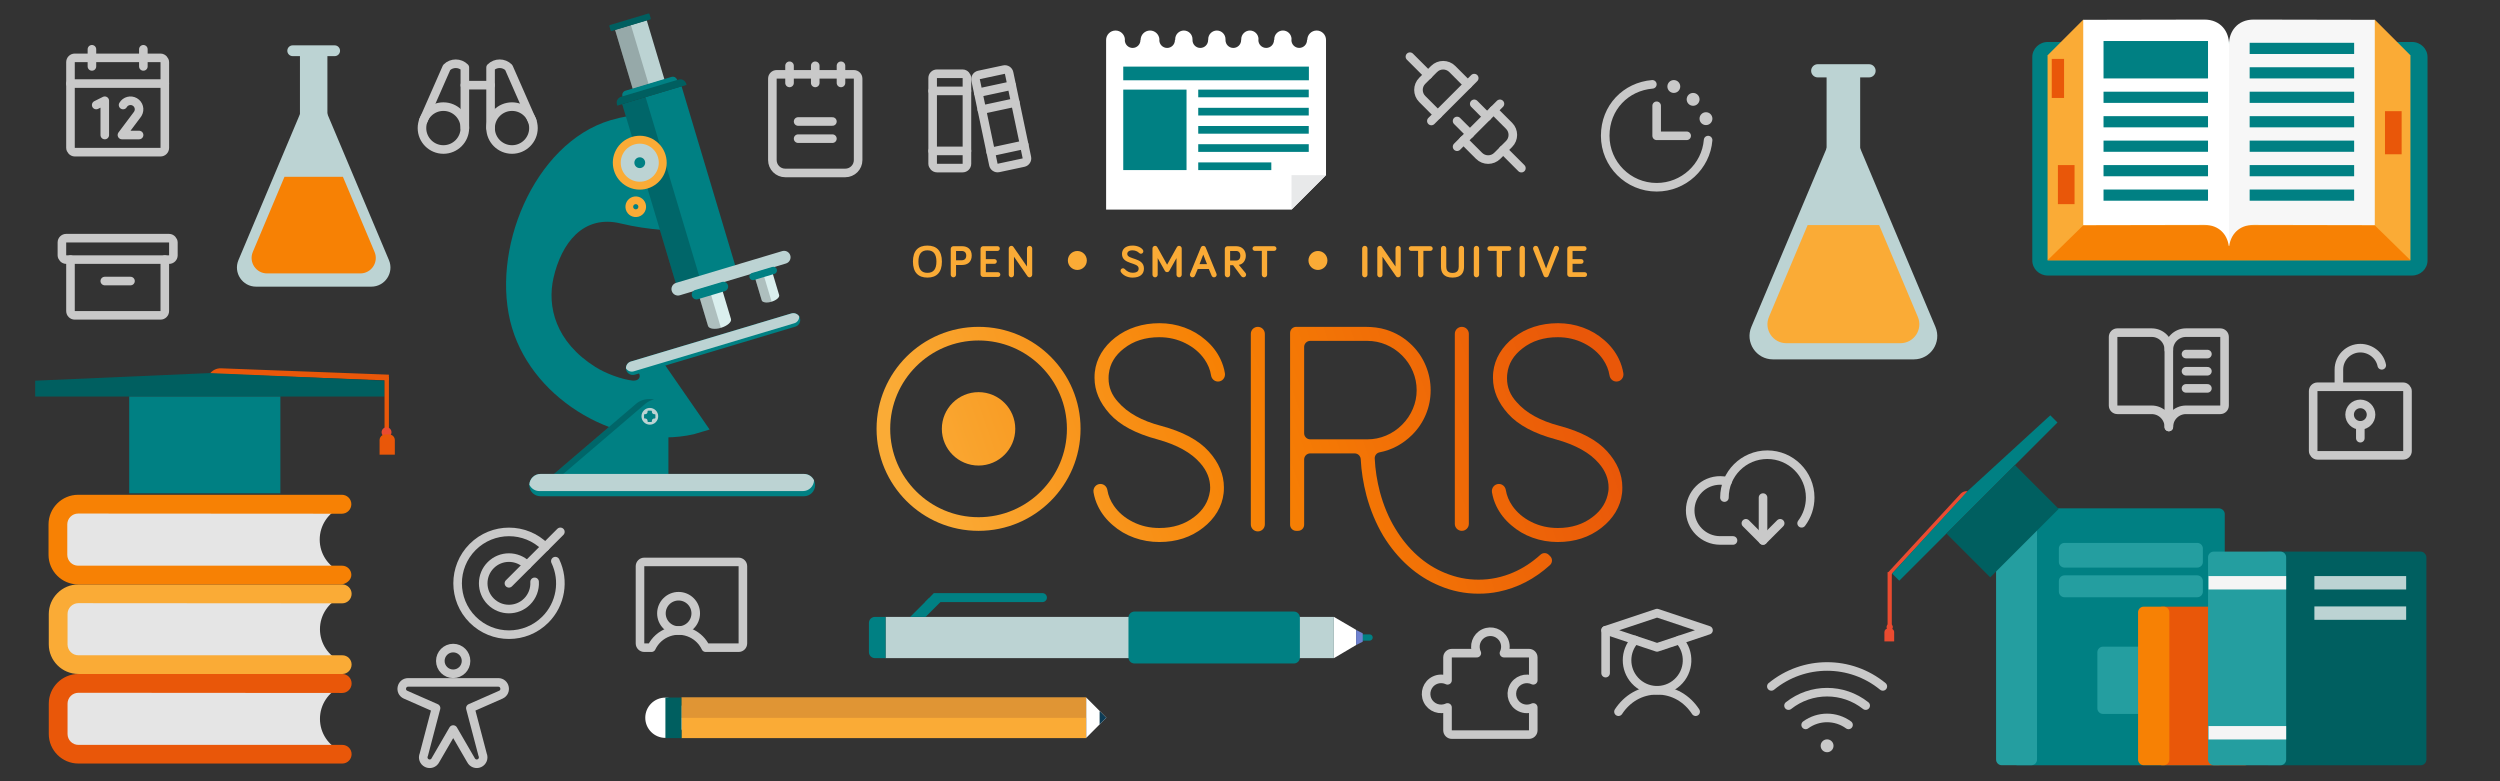 <?xml version="1.0" encoding="UTF-8"?>
<svg xmlns="http://www.w3.org/2000/svg" xmlns:xlink="http://www.w3.org/1999/xlink" viewBox="0 0 1600 500">
  <rect x="0" y="0" width="1600" height="500" fill="#333333" stroke="none"/>
  <defs>
    <style>
      .cls-1 {
        stroke: #c9c9c9;
        stroke-linecap: round;
        stroke-linejoin: round;
        stroke-width: 5.49px;
      }

      .cls-1, .cls-2, .cls-3 {
        fill: none;
      }

      .cls-4 {
        opacity: .31;
      }

      .cls-5 {
        fill: url(#Unbenannter_Verlauf_7-3);
      }

      .cls-5, .cls-6, .cls-7, .cls-8, .cls-9, .cls-10, .cls-11, .cls-12, .cls-2, .cls-13, .cls-14, .cls-15, .cls-16, .cls-17, .cls-18, .cls-19, .cls-20, .cls-21, .cls-22, .cls-23, .cls-24, .cls-25, .cls-26, .cls-27, .cls-28, .cls-29, .cls-30, .cls-31 {
        stroke-width: 0px;
      }

      .cls-32 {
        clip-path: url(#clippath-2);
      }

      .cls-33 {
        isolation: isolate;
      }

      .cls-6 {
        fill: #e5e5e5;
      }

      .cls-7 {
        fill: #f7f7f7;
      }

      .cls-8 {
        fill: #0e3c55;
      }

      .cls-9 {
        fill: #daefee;
      }

      .cls-34 {
        clip-path: url(#clippath-6);
      }

      .cls-10 {
        fill: #e8e9ea;
      }

      .cls-11 {
        fill: #f5f5f5;
      }

      .cls-12 {
        mix-blend-mode: multiply;
        opacity: .2;
      }

      .cls-13 {
        fill: url(#Unbenannter_Verlauf_7-4);
      }

      .cls-35 {
        clip-path: url(#clippath-7);
      }

      .cls-36 {
        clip-path: url(#clippath-1);
      }

      .cls-37 {
        clip-path: url(#clippath-4);
      }

      .cls-14 {
        fill: #ea4b30;
      }

      .cls-15 {
        fill: #f78104;
      }

      .cls-16 {
        fill: #bcd3d3;
      }

      .cls-17 {
        fill: #fff;
      }

      .cls-18 {
        fill: #e95709;
      }

      .cls-19 {
        fill: #005f60;
      }

      .cls-20 {
        fill: url(#Unbenannter_Verlauf_7-5);
      }

      .cls-38 {
        clip-path: url(#clippath);
      }

      .cls-21 {
        fill: #008083;
      }

      .cls-22 {
        fill: url(#radial-gradient);
      }

      .cls-23 {
        fill: #249ea0;
      }

      .cls-39 {
        clip-path: url(#clippath-3);
      }

      .cls-24 {
        fill: url(#Unbenannter_Verlauf_7-7);
      }

      .cls-25 {
        fill: url(#Unbenannter_Verlauf_7-2);
      }

      .cls-26 {
        fill: #faab36;
      }

      .cls-27 {
        fill: #e09534;
      }

      .cls-28 {
        fill: #6f82d1;
      }

      .cls-40 {
        mask: url(#mask);
      }

      .cls-29 {
        fill: #c9c9c9;
      }

      .cls-41 {
        clip-path: url(#clippath-5);
      }

      .cls-30 {
        fill: url(#Unbenannter_Verlauf_7-6);
      }

      .cls-3 {
        stroke: #042323;
        stroke-miterlimit: 10;
        stroke-width: .25px;
      }

      .cls-31 {
        fill: url(#Unbenannter_Verlauf_7);
      }
    </style>
    <clipPath id="clippath">
      <rect class="cls-2" x="-25" y="898.16" width="1650" height="927.67"/>
    </clipPath>
    <radialGradient id="radial-gradient" cx="800" cy="1361.33" fx="800" fy="1361.33" r="896.94" gradientUnits="userSpaceOnUse">
      <stop offset=".02" stop-color="#fff"/>
      <stop offset=".1" stop-color="#f6f6f6"/>
      <stop offset=".23" stop-color="#dedede"/>
      <stop offset=".4" stop-color="#b7b7b7"/>
      <stop offset=".6" stop-color="gray"/>
      <stop offset=".82" stop-color="#3c3c3c"/>
      <stop offset=".99" stop-color="#000"/>
    </radialGradient>
    <mask id="mask" x="-1577.59" y="-23.72" width="4755.19" height="2771.45" maskUnits="userSpaceOnUse">
      <rect class="cls-22" x="-96.94" y="464.39" width="1793.87" height="1793.87"/>
    </mask>
    <clipPath id="clippath-1">
      <path class="cls-2" d="M741.98,206.85c-5.39,0-10.48.78-15.26,2.33-4.79,1.56-9.1,3.83-12.93,6.82-3.71,2.87-6.71,6.2-8.98,9.97-2.28,3.77-3.66,7.81-4.13,12.12-.12.84-.18,2.1-.18,3.77,0,8.14,3.23,15.8,9.7,22.99s16.64,12.63,30.53,16.34c12.57,3.47,21.73,8.56,27.48,15.26,4.19,4.79,6.29,10,6.29,15.62,0,1.08-.06,1.92-.18,2.51-.96,6.46-4.25,11.85-9.88,16.16-6.11,4.79-13.59,7.18-22.45,7.18-6.11,0-11.74-1.29-16.88-3.86-5.15-2.57-9.22-6.02-12.21-10.33-2.2-3.17-3.6-6.54-4.18-10.1-.36-2.22-2.18-3.9-4.44-3.9h0c-2.82,0-4.87,2.55-4.42,5.33.51,3.11,1.47,6.12,2.9,9.03,2.21,4.55,5.36,8.56,9.43,12.03,3.95,3.47,8.5,6.14,13.65,7.99,5.15,1.86,10.53,2.78,16.16,2.78,10.89,0,20.23-3.05,28.01-9.16,3.71-2.87,6.7-6.2,8.98-9.97,2.27-3.77,3.65-7.81,4.13-12.12.12-.84.18-2.09.18-3.77,0-8.14-3.23-15.8-9.7-22.99-6.46-7.18-16.64-12.63-30.53-16.34-12.33-3.23-21.49-8.32-27.48-15.26-4.07-4.43-6.11-9.46-6.11-15.08,0-1.31.06-2.33.18-3.05.72-6.34,3.95-11.73,9.7-16.16,6.11-4.79,13.65-7.18,22.63-7.18,5.98,0,11.55,1.29,16.7,3.86,5.14,2.58,9.22,6.02,12.21,10.33,2.21,3.2,3.61,6.62,4.19,10.27.35,2.23,2.18,3.92,4.43,3.92,2.81,0,4.87-2.55,4.42-5.33-.51-3.13-1.48-6.17-2.9-9.13-2.22-4.61-5.36-8.65-9.43-12.12-3.95-3.47-8.47-6.13-13.56-7.99-5.09-1.85-10.45-2.78-16.07-2.78Z"/>
    </clipPath>
    <linearGradient id="Unbenannter_Verlauf_7" data-name="Unbenannter Verlauf 7" x1="118.29" y1="-137.05" x2="120.78" y2="-137.05" gradientTransform="translate(-23066.43 -27082.11) scale(199.63 -199.63)" gradientUnits="userSpaceOnUse">
      <stop offset="0" stop-color="#faab36"/>
      <stop offset=".08" stop-color="#faab36"/>
      <stop offset=".49" stop-color="#f78104"/>
      <stop offset=".94" stop-color="#e95709"/>
      <stop offset="1" stop-color="#e95709"/>
    </linearGradient>
    <clipPath id="clippath-2">
      <path class="cls-2" d="M800.52,213.67v121.94c0,2.48,2.01,4.49,4.49,4.49s4.49-2.01,4.49-4.49v-121.94c0-2.48-2.01-4.49-4.49-4.49s-4.49,2.01-4.49,4.49"/>
    </clipPath>
    <linearGradient id="Unbenannter_Verlauf_7-2" data-name="Unbenannter Verlauf 7" x1="118.29" y1="-137.1" x2="120.78" y2="-137.1" gradientTransform="translate(-23063.72 -27095.53) scale(199.63 -199.63)" xlink:href="#Unbenannter_Verlauf_7"/>
    <clipPath id="clippath-3">
      <path class="cls-2" d="M834.65,277.29v-55.22c0-2.16,1.75-3.91,3.91-3.91h36.5c4.19,0,8.2.81,12.03,2.42,3.83,1.62,7.24,3.92,10.24,6.91,2.99,3,5.3,6.41,6.91,10.24,1.62,3.83,2.42,7.84,2.42,12.03s-.81,8.02-2.42,11.85c-1.62,3.83-3.93,7.25-6.91,10.24-3,3-6.41,5.3-10.24,6.91-3.83,1.62-7.84,2.42-12.03,2.42h-36.5c-2.16,0-3.91-1.75-3.91-3.91M829.57,209.18c-2.16,0-3.91,1.75-3.91,3.91v122.74c0,2.16,1.75,3.91,3.91,3.91h1.17c2.16,0,3.91-1.75,3.91-3.91v-41.75c0-2.16,1.75-3.91,3.91-3.91h28.42c2.1,0,3.79,1.67,3.89,3.77.38,7.55,1.6,15.27,3.65,23.17,2.51,9.34,6.11,17.96,10.77,25.86,4.55,7.42,9.88,13.86,15.98,19.3,6.11,5.44,12.81,9.66,20.11,12.66,7.9,3.35,16.22,5.03,24.96,5.03,4.42,0,8.68-.42,12.75-1.26,12.12-2.49,23.08-8.17,32.86-17.02,1.69-1.53,1.78-4.16.14-5.74l-.93-.9c-1.46-1.42-3.76-1.4-5.27-.02-5.37,4.87-11.13,8.63-17.28,11.3-7.18,3.11-14.61,4.67-22.27,4.67s-14.49-1.44-21.55-4.31c-6.46-2.64-12.39-6.38-17.78-11.22-5.39-4.85-10.06-10.57-14.01-17.15-4.19-6.82-7.49-14.66-9.88-23.53-1.86-7.11-2.96-14.22-3.3-21.34-.09-1.89,1.24-3.58,3.09-3.94,7.89-1.53,14.84-5.26,20.86-11.18,3.83-3.83,6.76-8.2,8.8-13.11,2.03-4.91,3.05-10.05,3.05-15.44s-1.02-10.56-3.05-15.53c-2.04-4.97-4.97-9.37-8.8-13.2-4.68-4.67-10.19-8.01-16.55-10.01-4.32-1.36-8.88-1.84-13.42-1.84h-44.24Z"/>
    </clipPath>
    <linearGradient id="Unbenannter_Verlauf_7-3" data-name="Unbenannter Verlauf 7" x1="118.29" y1="-137.27" x2="120.78" y2="-137.27" gradientTransform="translate(-23051.33 -27109.58) scale(199.63 -199.63)" xlink:href="#Unbenannter_Verlauf_7"/>
    <clipPath id="clippath-4">
      <path class="cls-2" d="M931.08,213.67v121.58c0,2.48,2.01,4.49,4.49,4.49s4.49-2.01,4.49-4.49v-121.58c0-2.48-2.01-4.49-4.49-4.49s-4.49,2.01-4.49,4.49"/>
    </clipPath>
    <linearGradient id="Unbenannter_Verlauf_7-4" data-name="Unbenannter Verlauf 7" x1="118.29" y1="-137.23" x2="120.78" y2="-137.23" gradientTransform="translate(-23056.54 -27121.27) scale(199.63 -199.63)" xlink:href="#Unbenannter_Verlauf_7"/>
    <clipPath id="clippath-5">
      <path class="cls-2" d="M996.98,206.85c-5.38,0-10.48.78-15.26,2.33-4.79,1.56-9.1,3.83-12.93,6.82-3.71,2.87-6.71,6.2-8.98,9.97-2.28,3.77-3.65,7.81-4.13,12.12-.12.84-.18,2.1-.18,3.77,0,8.14,3.23,15.8,9.7,22.99,6.46,7.18,16.64,12.63,30.53,16.34,12.57,3.47,21.73,8.56,27.48,15.26,4.19,4.79,6.29,10,6.29,15.62,0,1.08-.06,1.92-.18,2.51-.96,6.46-4.25,11.85-9.88,16.16-6.1,4.79-13.59,7.18-22.45,7.18-6.1,0-11.73-1.29-16.88-3.86-5.15-2.57-9.22-6.02-12.21-10.33-2.2-3.17-3.6-6.54-4.18-10.1-.36-2.22-2.18-3.9-4.44-3.9h0c-2.82,0-4.87,2.55-4.42,5.33.51,3.11,1.47,6.12,2.89,9.03,2.21,4.55,5.36,8.56,9.43,12.03,3.95,3.47,8.5,6.14,13.65,7.99,5.15,1.86,10.54,2.78,16.16,2.78,10.89,0,20.23-3.05,28.01-9.16,3.71-2.87,6.7-6.2,8.98-9.97,2.27-3.77,3.65-7.81,4.13-12.12.12-.84.18-2.09.18-3.77,0-8.14-3.23-15.8-9.69-22.99-6.47-7.18-16.64-12.63-30.53-16.34-12.33-3.23-21.49-8.32-27.48-15.26-4.07-4.43-6.1-9.46-6.1-15.08,0-1.31.06-2.33.18-3.05.72-6.34,3.95-11.73,9.7-16.16,6.1-4.79,13.65-7.18,22.62-7.18,5.99,0,11.55,1.29,16.7,3.86,5.15,2.58,9.22,6.02,12.21,10.33,2.21,3.2,3.61,6.62,4.19,10.27.35,2.23,2.18,3.92,4.44,3.92,2.81,0,4.87-2.55,4.42-5.33-.51-3.13-1.47-6.17-2.89-9.13-2.22-4.61-5.36-8.65-9.43-12.12-3.95-3.47-8.47-6.13-13.56-7.99-5.09-1.85-10.45-2.78-16.08-2.78Z"/>
    </clipPath>
    <linearGradient id="Unbenannter_Verlauf_7-5" data-name="Unbenannter Verlauf 7" x1="118.29" y1="-137.3" x2="120.78" y2="-137.3" gradientTransform="translate(-23052.33 -27132.21) scale(199.63 -199.63)" xlink:href="#Unbenannter_Verlauf_7"/>
    <clipPath id="clippath-6">
      <path class="cls-2" d="M602.78,274.46c0,12.97,10.52,23.49,23.5,23.49s23.49-10.52,23.49-23.49-10.52-23.49-23.49-23.49-23.5,10.52-23.5,23.49"/>
    </clipPath>
    <linearGradient id="Unbenannter_Verlauf_7-6" data-name="Unbenannter Verlauf 7" x1="118.29" y1="-136.93" x2="120.78" y2="-136.93" gradientTransform="translate(-23073.61 -27060.45) scale(199.63 -199.63)" xlink:href="#Unbenannter_Verlauf_7"/>
    <clipPath id="clippath-7">
      <path class="cls-2" d="M569.73,274.46c0-31.18,25.37-56.55,56.55-56.55s56.55,25.37,56.55,56.55-25.37,56.55-56.55,56.55-56.55-25.37-56.55-56.55M561,274.46c0,36.05,29.22,65.28,65.28,65.28s65.28-29.23,65.28-65.28-29.22-65.28-65.28-65.28-65.28,29.23-65.28,65.28"/>
    </clipPath>
    <linearGradient id="Unbenannter_Verlauf_7-7" data-name="Unbenannter Verlauf 7" x1="118.29" y1="-136.93" x2="120.78" y2="-136.93" gradientTransform="translate(-23073.61 -27060.45) scale(199.63 -199.63)" xlink:href="#Unbenannter_Verlauf_7"/>
  </defs>
  <g class="cls-33">
    <g id="Ebene_1" data-name="Ebene 1">
      <g class="cls-38">
        <g class="cls-40">
          <g class="cls-4">
            <g>
              <line class="cls-3" x1="-1577.53" y1="1392.03" x2="876.02" y2="-23.62"/>
              <line class="cls-3" x1="-1485.47" y1="1446.25" x2="968.08" y2="30.61"/>
              <line class="cls-3" x1="-1393.41" y1="1500.48" x2="1060.14" y2="84.83"/>
              <line class="cls-3" x1="-1301.35" y1="1554.7" x2="1152.2" y2="139.05"/>
              <line class="cls-3" x1="-1209.29" y1="1608.92" x2="1244.26" y2="193.28"/>
              <line class="cls-3" x1="-1117.23" y1="1663.15" x2="1336.32" y2="247.5"/>
              <line class="cls-3" x1="-1025.17" y1="1717.37" x2="1428.38" y2="301.72"/>
              <line class="cls-3" x1="-933.11" y1="1771.6" x2="1520.44" y2="355.95"/>
              <line class="cls-3" x1="-841.05" y1="1825.82" x2="1612.5" y2="410.17"/>
              <line class="cls-3" x1="-748.99" y1="1880.04" x2="1704.56" y2="464.39"/>
            </g>
            <g>
              <line class="cls-3" x1="3177.53" y1="1392.03" x2="723.98" y2="-23.62"/>
              <line class="cls-3" x1="3085.47" y1="1446.25" x2="631.92" y2="30.61"/>
              <line class="cls-3" x1="2993.41" y1="1500.48" x2="539.86" y2="84.83"/>
              <line class="cls-3" x1="2901.35" y1="1554.7" x2="447.8" y2="139.05"/>
              <line class="cls-3" x1="2809.29" y1="1608.92" x2="355.74" y2="193.28"/>
              <line class="cls-3" x1="2717.23" y1="1663.15" x2="263.68" y2="247.5"/>
              <line class="cls-3" x1="2625.17" y1="1717.37" x2="171.62" y2="301.72"/>
              <line class="cls-3" x1="2533.11" y1="1771.6" x2="79.56" y2="355.95"/>
              <line class="cls-3" x1="2441.05" y1="1825.82" x2="-12.5" y2="410.17"/>
              <line class="cls-3" x1="2348.99" y1="1880.04" x2="-104.56" y2="464.39"/>
            </g>
          </g>
        </g>
      </g>
      <g>
        <g>
          <g>
            <path class="cls-26" d="M584.28,167.43c0-6.93,3.36-10.26,9.27-10.26s9.27,3.33,9.27,10.26-3.36,10.23-9.27,10.23-9.27-3.39-9.27-10.23ZM587.79,167.43c0,4.82,1.9,7.19,5.76,7.19s5.76-2.37,5.76-7.19-1.9-7.22-5.76-7.22-5.76,2.37-5.76,7.22Z"/>
            <path class="cls-26" d="M611.87,169.59v6.2c0,.94-.76,1.7-1.7,1.7s-1.7-.76-1.7-1.7v-16.52c0-.94.76-1.7,1.7-1.7h5.59c3.42,0,6.14,1.9,6.14,5.99s-2.66,6.02-6.14,6.02h-3.89ZM611.87,160.62v5.94h3.63c1.81,0,2.89-1.08,2.89-2.98s-1.11-2.95-2.89-2.95h-3.63Z"/>
            <path class="cls-26" d="M630.94,165.85h5.53c.82,0,1.49.67,1.49,1.49s-.67,1.49-1.49,1.49h-5.53v5.38h7.75c.85,0,1.52.67,1.52,1.52s-.67,1.52-1.52,1.52h-9.45c-.94,0-1.7-.76-1.7-1.7v-16.29c0-.94.76-1.7,1.7-1.7h9.12c.85,0,1.52.67,1.52,1.52s-.67,1.52-1.52,1.52h-7.43v5.23Z"/>
            <path class="cls-26" d="M660.61,159.01v16.81c0,.91-.76,1.67-1.67,1.67-.56,0-1.08-.29-1.37-.73l-8.63-12.46v11.52c0,.91-.76,1.67-1.67,1.67s-1.67-.76-1.67-1.67v-16.81c0-.91.76-1.67,1.67-1.67.58,0,1.05.26,1.34.7l8.66,12.55v-11.58c0-.91.76-1.67,1.67-1.67s1.67.76,1.67,1.67Z"/>
          </g>
          <g>
            <path class="cls-26" d="M724.78,160.21c-2.43,0-3.33,1.14-3.33,2.31,0,3.83,10.67,2.05,10.67,9.36,0,3.57-2.51,5.79-7.34,5.79-3.48,0-6.26-1.72-7.4-3.57-.15-.23-.23-.53-.23-.82,0-.88.7-1.58,1.55-1.58.64,0,.99.35,1.29.64,1.23,1.23,2.78,2.22,4.8,2.22,2.66,0,3.95-.88,3.95-2.69,0-4.27-10.67-2.31-10.67-9.36,0-2.9,2.08-5.35,6.73-5.35,2.92,0,5.47,1.08,6.64,2.75.18.26.29.58.29.94,0,.85-.7,1.55-1.58,1.55-.41,0-.82-.23-1.26-.64-.91-.88-2.43-1.55-4.09-1.55Z"/>
            <path class="cls-26" d="M745.51,173.34l-4.59-8.16v10.64c0,.91-.76,1.67-1.67,1.67s-1.67-.76-1.67-1.67v-16.81c0-.91.76-1.67,1.67-1.67.73,0,1.2.41,1.49.94l6.2,11.11,6.2-11.11c.29-.53.76-.94,1.49-.94.91,0,1.67.76,1.67,1.67v16.81c0,.91-.76,1.67-1.67,1.67s-1.67-.76-1.67-1.67v-10.64l-4.59,8.16c-.29.53-.85.82-1.43.82s-1.14-.29-1.43-.82Z"/>
            <path class="cls-26" d="M766.56,172.14l-1.78,4.24c-.26.61-.82,1.11-1.58,1.11-.91,0-1.67-.76-1.67-1.67,0-.18.03-.41.12-.61l6.9-16.81c.18-.41.64-1.05,1.55-1.05s1.37.64,1.55,1.05l6.9,16.81c.09.2.12.44.12.61,0,.91-.76,1.67-1.67,1.67-.76,0-1.32-.5-1.58-1.11l-1.78-4.24h-7.08ZM770.1,162.9l-2.4,6.14h4.79l-2.4-6.14Z"/>
            <path class="cls-26" d="M787.28,169.71v6.08c0,.94-.76,1.7-1.7,1.7s-1.7-.76-1.7-1.7v-16.52c0-.94.76-1.7,1.7-1.7h5.58c3.95,0,6.17,2.81,6.17,6.11,0,2.78-1.7,5.47-4.5,5.82l4.33,5.26c.26.35.35.7.35,1.02,0,.94-.76,1.7-1.7,1.7-.5,0-1.02-.23-1.32-.61l-5.32-7.16h-1.9ZM787.28,160.62v6.11h3.95c1.81,0,2.6-1.49,2.6-3.04s-.79-3.07-2.69-3.07h-3.86Z"/>
            <path class="cls-26" d="M810.97,160.56v15.24c0,.94-.76,1.7-1.7,1.7s-1.7-.76-1.7-1.7v-15.24h-4.47c-.82,0-1.49-.67-1.49-1.49s.67-1.49,1.49-1.49h12.34c.82,0,1.49.67,1.49,1.49s-.67,1.49-1.49,1.49h-4.47Z"/>
          </g>
          <g>
            <path class="cls-26" d="M875.18,175.79c0,.94-.76,1.7-1.7,1.7s-1.7-.76-1.7-1.7v-16.76c0-.94.76-1.7,1.7-1.7s1.7.76,1.7,1.7v16.76Z"/>
            <path class="cls-26" d="M896.47,159.01v16.81c0,.91-.76,1.67-1.67,1.67-.56,0-1.08-.29-1.37-.73l-8.63-12.46v11.52c0,.91-.76,1.67-1.67,1.67s-1.67-.76-1.67-1.67v-16.81c0-.91.76-1.67,1.67-1.67.58,0,1.05.26,1.34.7l8.66,12.55v-11.58c0-.91.76-1.67,1.67-1.67s1.67.76,1.67,1.67Z"/>
            <path class="cls-26" d="M910.97,160.56v15.24c0,.94-.76,1.7-1.7,1.7s-1.7-.76-1.7-1.7v-15.24h-4.47c-.82,0-1.49-.67-1.49-1.49s.67-1.49,1.49-1.49h12.34c.82,0,1.49.67,1.49,1.49s-.67,1.49-1.49,1.49h-4.47Z"/>
            <path class="cls-26" d="M922.22,170.82v-11.78c0-.94.76-1.7,1.7-1.7s1.7.76,1.7,1.7v11.78c0,1.78.67,3.86,3.98,3.86s3.98-2.08,3.98-3.86v-11.78c0-.94.76-1.7,1.7-1.7s1.7.76,1.7,1.7v11.78c0,3.33-1.46,6.84-7.37,6.84s-7.37-3.51-7.37-6.84Z"/>
            <path class="cls-26" d="M946.63,175.79c0,.94-.76,1.7-1.7,1.7s-1.7-.76-1.7-1.7v-16.76c0-.94.76-1.7,1.7-1.7s1.7.76,1.7,1.7v16.76Z"/>
            <path class="cls-26" d="M961.28,160.56v15.24c0,.94-.76,1.7-1.7,1.7s-1.7-.76-1.7-1.7v-15.24h-4.47c-.82,0-1.49-.67-1.49-1.49s.67-1.49,1.49-1.49h12.34c.82,0,1.49.67,1.49,1.49s-.67,1.49-1.49,1.49h-4.47Z"/>
            <path class="cls-26" d="M975.92,175.79c0,.94-.76,1.7-1.7,1.7s-1.7-.76-1.7-1.7v-16.76c0-.94.76-1.7,1.7-1.7s1.7.76,1.7,1.7v16.76Z"/>
            <path class="cls-26" d="M987.91,176.41l-6.64-16.73c-.09-.2-.12-.38-.12-.64,0-.94.76-1.7,1.7-1.7.85,0,1.37.53,1.55.99l5.09,13.48,5.09-13.48c.18-.44.7-.99,1.55-.99.94,0,1.7.76,1.7,1.7,0,.26-.03.44-.12.64l-6.64,16.73c-.23.58-.7,1.08-1.58,1.08s-1.34-.5-1.58-1.08Z"/>
            <path class="cls-26" d="M1006.44,165.85h5.53c.82,0,1.49.67,1.49,1.49s-.67,1.49-1.49,1.49h-5.53v5.38h7.75c.85,0,1.52.67,1.52,1.52s-.67,1.52-1.52,1.52h-9.44c-.94,0-1.7-.76-1.7-1.7v-16.29c0-.94.76-1.7,1.7-1.7h9.12c.85,0,1.52.67,1.52,1.52s-.67,1.52-1.52,1.52h-7.43v5.23Z"/>
          </g>
          <circle class="cls-26" cx="689.5" cy="166.7" r="6.07"/>
          <circle class="cls-26" cx="843.48" cy="166.7" r="6.07"/>
        </g>
        <g class="cls-36">
          <rect class="cls-31" x="678.78" y="196.78" width="126.23" height="160.2" transform="translate(-49.77 258.61) rotate(-19.14)"/>
        </g>
        <g class="cls-32">
          <rect class="cls-25" x="779.31" y="211.33" width="51.42" height="126.62" transform="translate(-45.55 279.19) rotate(-19.14)"/>
        </g>
        <g class="cls-39">
          <rect class="cls-5" x="802.31" y="186.35" width="214.78" height="216.45" transform="translate(-46.29 314.62) rotate(-19.14)"/>
        </g>
        <g class="cls-37">
          <rect class="cls-13" x="909.92" y="211.32" width="51.3" height="126.28" transform="translate(-38.27 321.99) rotate(-19.14)"/>
        </g>
        <g class="cls-41">
          <rect class="cls-20" x="933.78" y="196.78" width="126.23" height="160.2" transform="translate(-35.67 342.24) rotate(-19.14)"/>
        </g>
        <g class="cls-34">
          <rect class="cls-30" x="596.38" y="244.56" width="59.8" height="59.8" transform="translate(-55.37 220.56) rotate(-19.14)"/>
        </g>
        <g class="cls-35">
          <rect class="cls-24" x="543.2" y="191.38" width="166.15" height="166.15" transform="translate(-55.37 220.56) rotate(-19.14)"/>
        </g>
      </g>
      <g>
        <g>
          <path class="cls-6" d="M218.17,439.43c-7.9,3.53-13.4,11.43-13.4,20.63s5.5,17.09,13.4,20.61v2.07H50.19c-7.16,0-12.96-5.8-12.96-12.96v-19.44c0-7.16,5.8-12.95,12.96-12.95h167.98v2.05Z"/>
          <path class="cls-6" d="M218.17,382.08c-7.9,3.53-13.4,11.43-13.4,20.62s5.5,17.1,13.4,20.62v2.07H50.19c-7.16,0-12.96-5.8-12.96-12.96v-19.44c0-7.16,5.8-12.96,12.96-12.96h167.98v2.05Z"/>
          <path class="cls-26" d="M50.19,431.34c-10.46,0-18.97-8.49-18.97-18.92v-19.44c0-10.45,8.51-18.96,18.97-18.96h168.81c3.33,0,6.04,2.71,6.04,6.04s-2.7,6.04-6.02,6.08l-168.83-.12c-3.84,0-6.96,3.12-6.96,6.96v19.44c0,3.84,3.12,6.96,6.96,6.96h168.92c3.27,0,5.92,2.66,5.92,5.93s-2.66,6.04-5.92,6.04H50.19Z"/>
          <path class="cls-18" d="M50.19,488.66c-10.46,0-18.97-8.47-18.97-18.89v-19.44c0-10.47,8.51-18.99,18.97-18.99h168.81c3.33,0,6.04,2.73,6.04,6.08s-2.7,6.05-6.02,6.08l-168.83-.12c-3.84,0-6.96,3.12-6.96,6.95v19.44c0,3.84,3.12,6.96,6.96,6.96h168.92c3.27,0,5.92,2.66,5.92,5.93s-2.66,6-5.92,6H50.19Z"/>
          <path class="cls-6" d="M218.01,324.71c-7.89,3.53-13.4,11.44-13.4,20.63s5.51,17.09,13.4,20.61v2.07H50.02c-7.15,0-12.96-5.8-12.96-12.96v-19.44c0-7.15,5.81-12.95,12.96-12.95h167.98v2.04Z"/>
          <path class="cls-15" d="M50.02,374.03c-10.46,0-18.96-8.51-18.96-18.97v-19.44c0-10.45,8.51-18.96,18.96-18.96h168.81c3.33,0,6.03,2.71,6.03,6.04s-2.7,6.04-6.01,6.08l-168.84-.11c-3.83,0-6.95,3.12-6.95,6.96v19.44c0,3.84,3.12,6.97,6.96,6.97h168.93c3.26,0,5.92,2.66,5.92,5.92,0,3.43-3.69,6.08-6.86,6.08H50.02Z"/>
        </g>
        <g>
          <path class="cls-18" d="M248.81,243.51l-114.49-4.34h0c1.65-2.26,4.33-3.56,7.13-3.45l107.45,4.07-.08,3.72Z"/>
          <polygon class="cls-19" points="134.32 238.76 22.52 243.64 22.52 253.8 134.32 253.8 246.11 253.8 246.11 243.64 134.32 238.76"/>
          <rect class="cls-21" x="82.69" y="253.8" width="96.75" height="61.92"/>
          <rect class="cls-18" x="246.11" y="241.28" width="2.79" height="33.15"/>
          <path class="cls-14" d="M250.55,276.63c0,1.75-1.42,3.16-3.16,3.16s-3.16-1.42-3.16-3.16,1.42-3.16,3.16-3.16,3.16,1.42,3.16,3.16Z"/>
          <path class="cls-18" d="M252.69,290.99h-9.76v-9.3c0-2.02,1.64-3.66,3.66-3.66h2.44c2.02,0,3.66,1.64,3.66,3.66v9.3Z"/>
        </g>
      </g>
      <g>
        <path class="cls-21" d="M876.53,406c1.11,0,2.01.9,2.01,2.01,0,1.11-.9,2.01-2.01,2.01h-7.29s0-4.02,0-4.02h7.29Z"/>
        <rect class="cls-16" x="566.76" y="394.82" width="286.93" height="26.38"/>
        <polygon class="cls-17" points="867.93 403.11 867.93 412.81 853.76 421.19 853.76 394.84 867.93 403.11"/>
        <polygon class="cls-28" points="872.14 405.31 872.14 410.71 867.93 412.82 867.93 403.2 872.14 405.31"/>
        <path class="cls-21" d="M828.1,391.4c2.11,0,3.82,1.72,3.82,3.83v25.57c0,2.11-1.71,3.83-3.82,3.83h-102.05c-2.11,0-3.83-1.72-3.83-3.83v-25.57c0-2.11,1.72-3.83,3.83-3.83h102.05Z"/>
        <path class="cls-21" d="M566.76,394.82v26.38s-6.81,0-6.81,0c-2.12,0-3.84-1.72-3.84-3.84v-18.71c0-2.11,1.72-3.83,3.84-3.83h6.81Z"/>
        <polygon class="cls-21" points="582.52 394.82 594.39 382.95 604.23 382.95 592.34 394.85 582.52 394.82"/>
        <path class="cls-21" d="M667.15,379.59c1.58,0,2.88,1.29,2.88,2.87s-1.29,2.88-2.88,2.88h-75.05s5.54-5.75,5.54-5.75h69.51Z"/>
      </g>
      <g>
        <path class="cls-17" d="M425.86,446.47c7.12,0,12.89,5.78,12.89,12.89,0,7.12-5.77,12.89-12.89,12.89-7.12,0-12.89-5.77-12.89-12.89,0-7.11,5.77-12.89,12.89-12.89Z"/>
        <rect class="cls-26" x="436.15" y="446.44" width="259.06" height="25.95"/>
        <rect class="cls-27" x="436.15" y="446.44" width="259.06" height="12.98"/>
        <polygon class="cls-17" points="707.96 459.22 695.21 446.44 695.21 459.22 695.21 459.42 695.21 472.2 707.96 459.42 708.15 459.42 708.05 459.32 708.15 459.22 707.96 459.22"/>
        <polygon class="cls-8" points="703.75 455.25 703.75 463.64 703.75 463.64 707.96 459.42 708.15 459.42 708.05 459.32 708.15 459.22 707.96 459.22 704 455.25 703.75 455.25"/>
        <rect class="cls-19" x="425.86" y="446.44" width="10.29" height="25.95"/>
      </g>
      <g>
        <path class="cls-21" d="M327.74,210.01c-14.68-49.02,13.89-118.37,62.91-133.05,3.67-1.1,7.35-1.96,11.02-2.59l21.79,72.76c-8.59-.75-17.03-1.89-26.14-4.1-24.38-5.93-38.07,13.03-43.04,34.64-4.26,18.5,1.22,41.11,26.78,57.21,6.6,4.15,16.85,7.97,23.96,8.72.28.02,3.38.22,4.21-1.97.63-1.67-.49-3.03-.49-3.03l16.8-5.07,28.62,41.37-9.9,2.93.03.02s-.04.01-.07.02h0s0,0,0,0c-47.13,10.71-102.39-20.88-116.46-67.86Z"/>
        <rect class="cls-16" x="398.86" y="15.19" width="21.17" height="39.61" transform="translate(7.17 118.91) rotate(-16.67)"/>
        <rect class="cls-12" x="398.82" y="14.89" width="10.59" height="41.47" transform="translate(6.76 117.38) rotate(-16.66)"/>
        <path class="cls-21" d="M398.36,61.61c-.46-1.51.41-3.11,1.92-3.56l29.49-8.83c1.52-.46,3.12.41,3.57,1.92l.17.56-34.98,10.48-.17-.56Z"/>
        <path class="cls-21" d="M432.5,181.12s9.11,1.57,21.43-2.12c11.58-3.47,16.56-9.26,16.56-9.26l-34.3-114.56-37.99,11.38,34.3,114.56Z"/>
        <rect class="cls-12" x="414.97" y="59.56" width="15.62" height="123.74" transform="translate(-17.06 126.46) rotate(-16.68)"/>
        <path class="cls-19" d="M394.85,66.85c-.62-2.09.56-4.29,2.65-4.92l36.74-11c2.09-.63,4.29.56,4.92,2.65l.23.77-44.31,13.27-.23-.77Z"/>
        <path class="cls-19" d="M390.78,19.38c.1.34.46.53.8.43l24.45-7.32c.34-.1.53-.46.43-.81l-.78-2.58c-.1-.34-.46-.53-.8-.43l-24.45,7.32c-.34.1-.53.46-.43.8l.78,2.59Z"/>
        <path class="cls-16" d="M429.91,186.19c.66,2.2,2.97,3.44,5.16,2.79l67.94-20.34c2.19-.66,3.44-2.97,2.78-5.16h0c-.66-2.19-2.97-3.44-5.16-2.78l-67.94,20.34c-2.19.66-3.44,2.97-2.78,5.16h0Z"/>
        <path class="cls-9" d="M453.12,208.56l-5.77-19.28,14.69-4.4,5.78,19.27s0,.02,0,.03c.56,1.87-2.27,4.37-6.32,5.59-4.05,1.22-7.81.69-8.37-1.18,0-.01,0-.03,0-.04Z"/>
        <path class="cls-12" d="M453.02,208.58l-5.77-19.28,7.35-2.2,4.77,15.92,1.01,3.39,1.01,3.39c-4.05,1.21-7.8.69-8.36-1.18,0-.01,0-.02,0-.03Z"/>
        <path class="cls-21" d="M465.88,182.53c.49,1.62-.44,3.33-2.06,3.82l-17.16,5.14c-1.62.49-3.33-.44-3.82-2.06h0c-.49-1.62.44-3.33,2.06-3.82l17.16-5.14c1.63-.49,3.34.44,3.82,2.06h0Z"/>
        <path class="cls-9" d="M487.49,192.15l-4.38-14.64,11.16-3.34,4.38,14.64s0,.02,0,.02c.42,1.42-1.73,3.32-4.81,4.25-3.08.92-5.93.52-6.35-.9,0-.01,0-.02,0-.03Z"/>
        <path class="cls-12" d="M487.49,192.18s0-.02,0-.03l-4.38-14.64,5.58-1.67,5.16,17.23c-3.08.92-5.92.52-6.35-.9Z"/>
        <path class="cls-21" d="M497.18,172.39c.37,1.23-.32,2.53-1.56,2.9l-13.04,3.91c-1.23.37-2.53-.33-2.9-1.57h0c-.37-1.23.33-2.53,1.57-2.9l13.04-3.9c1.23-.37,2.53.33,2.9,1.57h0Z"/>
        <path class="cls-26" d="M392.93,109.07c2.73,9.12,12.34,14.3,21.46,11.57,9.12-2.73,14.3-12.34,11.57-21.46-2.73-9.13-12.34-14.31-21.46-11.57-9.12,2.73-14.3,12.34-11.57,21.46Z"/>
        <path class="cls-16" d="M397.78,107.62c1.93,6.44,8.72,10.1,15.16,8.17,6.44-1.93,10.1-8.72,8.17-15.16-1.93-6.44-8.72-10.1-15.16-8.17-6.44,1.93-10.1,8.71-8.17,15.16Z"/>
        <path class="cls-21" d="M406.13,105.12c.55,1.83,2.48,2.87,4.31,2.32,1.83-.54,2.87-2.48,2.33-4.31-.55-1.84-2.48-2.87-4.31-2.32-1.83.55-2.88,2.48-2.32,4.31Z"/>
        <path class="cls-26" d="M400.56,134.21c1.04,3.49,4.73,5.48,8.22,4.43,3.49-1.05,5.48-4.73,4.43-8.22-1.05-3.5-4.73-5.48-8.22-4.43-3.49,1.05-5.48,4.73-4.43,8.22Z"/>
        <path class="cls-21" d="M405.28,132.8c.26.89,1.2,1.39,2.09,1.13.89-.27,1.39-1.2,1.13-2.09-.27-.89-1.2-1.39-2.09-1.13-.89.27-1.39,1.2-1.13,2.09Z"/>
        <path class="cls-21" d="M400.78,236.85c.7,2.33,3.15,3.66,5.48,2.96l102.76-30.77c2.33-.69,3.65-3.15,2.96-5.48-.7-2.33-3.16-3.66-5.49-2.96l-102.76,30.77c-2.33.7-3.66,3.15-2.96,5.48Z"/>
        <path class="cls-16" d="M506.5,200.6c1.94-.58,3.96.25,4.99,1.9.07,1.96-1.16,3.8-3.12,4.38l-102.76,30.77c-1.95.58-3.97-.26-4.99-1.9-.07-1.96,1.16-3.8,3.12-4.38l102.76-30.77Z"/>
        <path class="cls-21" d="M427.79,265.45c0-9.02-13.13-13.49-20.68-7.04l-16.71,14.28-37.38,31.95h74.77v-39.19Z"/>
        <path class="cls-12" d="M390.4,272.69l16.71-14.28c3.29-2.81,7.65-3.55,11.51-2.74-2,.43-3.92,1.32-5.59,2.74l-16.7,14.28-37.38,31.95h-5.92l37.38-31.95Z"/>
        <path class="cls-21" d="M338.75,310.46c0,3.94,3.2,7.14,7.14,7.14h168.65c3.95,0,7.14-3.2,7.14-7.14s-3.2-7.14-7.14-7.14h-168.65c-3.94,0-7.14,3.2-7.14,7.14Z"/>
        <path class="cls-16" d="M345.89,303.32h168.65c2.86,0,5.31,1.69,6.45,4.12-.16,3.8-3.27,6.85-7.11,6.85h-168.65c-2.86,0-5.31-1.69-6.45-4.12.16-3.8,3.27-6.85,7.11-6.85Z"/>
        <g>
          <path class="cls-21" d="M415.89,261.07c2.96,0,5.36,2.4,5.36,5.36s-2.4,5.36-5.36,5.36-5.35-2.4-5.35-5.36,2.39-5.36,5.35-5.36Z"/>
          <path class="cls-16" d="M415.89,261.07c2.96,0,5.36,2.4,5.36,5.36s-2.4,5.36-5.36,5.36-5.35-2.4-5.35-5.36,2.39-5.36,5.35-5.36ZM412.19,267.43c0,.23.18.41.41.41h.37c.81,0,1.47.66,1.47,1.47v.37c0,.23.18.41.41.41h1.95c.22,0,.41-.18.41-.41v-.37c0-.81.66-1.47,1.47-1.47h.37c.22,0,.41-.18.41-.41v-1.95c0-.23-.18-.41-.41-.41h-.37c-.81,0-1.47-.65-1.47-1.46v-.37c0-.23-.19-.41-.41-.41h-1.95c-.23,0-.41.18-.41.41v.37c0,.81-.66,1.46-1.47,1.46h-.37c-.23,0-.41.18-.41.41v1.95Z"/>
        </g>
      </g>
      <g>
        <path class="cls-16" d="M1200.41,45.32c0,2.33-1.89,4.22-4.22,4.22h-32.83c-2.34,0-4.23-1.89-4.23-4.22s1.89-4.23,4.23-4.23h32.83c2.33,0,4.22,1.89,4.22,4.23Z"/>
        <rect class="cls-16" x="1169.02" y="46.12" width="21.49" height="62.09"/>
        <path class="cls-16" d="M1187.73,88.31h-15.92l-50.94,120.9c-4.16,9.87,3.08,20.79,13.8,20.79h90.19c10.72,0,17.97-10.92,13.81-20.79l-50.94-120.9Z"/>
        <path class="cls-26" d="M1202.64,144.03h-45.75l-24.77,58.8c-3.36,7.99,2.49,16.82,11.16,16.82h72.97c8.67,0,14.54-8.83,11.17-16.82l-24.77-58.8Z"/>
      </g>
      <g>
        <path class="cls-16" d="M217.63,32.48c0,1.91-1.54,3.45-3.45,3.45h-26.84c-1.91,0-3.46-1.54-3.46-3.45s1.54-3.46,3.46-3.46h26.84c1.91,0,3.45,1.55,3.45,3.46Z"/>
        <rect class="cls-16" x="191.97" y="33.13" width="17.57" height="50.76"/>
        <path class="cls-16" d="M207.27,67.62h-13.02l-41.64,98.84c-3.4,8.07,2.52,17,11.28,17h73.74c8.77,0,14.69-8.93,11.29-17l-41.65-98.84Z"/>
        <path class="cls-15" d="M219.46,113.17h-37.4l-20.25,48.07c-2.75,6.53,2.04,13.75,9.13,13.75h59.65c7.09,0,11.88-7.22,9.13-13.75l-20.25-48.07Z"/>
      </g>
      <g>
        <path class="cls-17" d="M842.66,19.53c-3.31,0-6,2.69-6,6h0s-.17,0-.17,0c0,.04.01.09.01.13,0,2.76-2.24,5-5,5s-4.99-2.24-4.99-5c0-.26.04-.52.08-.77-.1-2.98-2.52-5.36-5.52-5.36s-5.54,2.48-5.54,5.54v.47h-.18s.01.09.01.13c0,2.76-2.24,5-5,5s-5-2.24-5-5c0-.27.04-.54.08-.8-.11-2.96-2.53-5.33-5.51-5.33s-5.54,2.48-5.54,5.54v.47h-.08s.01.09.01.13c0,2.76-2.24,5-5,5s-5-2.24-5-5c0-.04.01-.09.01-.13h-.01v-.47c0-3.06-2.48-5.54-5.53-5.54s-5.53,2.48-5.53,5.54v.47h-.09s.02.09.02.13c0,2.76-2.24,5-5,5s-4.99-2.24-4.99-5c0-.04,0-.09,0-.13h0v-.47c0-3.06-2.48-5.54-5.53-5.54s-5.54,2.48-5.54,5.54v.47h-.19s.01.09.01.13c0,2.76-2.24,5-4.99,5s-5-2.24-5-5c0-.21.03-.41.06-.62-.27-3.09-2.83-5.52-5.99-5.52-3.34,0-6.04,2.71-6.04,6.05v-.04h-.12s.01.09.01.13c0,2.76-2.24,5-5,5s-5-2.24-5-5c0-.21.04-.41.06-.62-.27-3.09-2.83-5.52-5.99-5.52-3.34,0-6.04,2.71-6.04,6.05v108.57h118.68l22.06-22.06V25.53c0-3.31-2.69-6-6-6Z"/>
        <rect class="cls-21" x="718.88" y="42.63" width="118.81" height="8.75"/>
        <rect class="cls-21" x="766.87" y="57.35" width="70.73" height="4.92"/>
        <rect class="cls-21" x="766.87" y="69" width="70.73" height="4.92"/>
        <rect class="cls-21" x="766.87" y="80.64" width="70.73" height="4.92"/>
        <rect class="cls-21" x="766.87" y="92.29" width="70.73" height="4.92"/>
        <rect class="cls-21" x="766.87" y="103.94" width="46.77" height="4.92"/>
        <rect class="cls-21" x="718.88" y="57.35" width="40.5" height="51.5"/>
        <polygon class="cls-10" points="848.64 112.1 826.57 112.1 826.57 134.14 826.6 134.14 848.64 112.1"/>
      </g>
      <g>
        <path class="cls-21" d="M1553.61,166.71c0,5.32-4.44,9.63-9.91,9.63h-233.12c-5.47,0-9.91-4.31-9.91-9.63V36.5c0-5.32,4.44-9.63,9.91-9.63h233.12c5.47,0,9.91,4.31,9.91,9.63v130.21Z"/>
        <polygon class="cls-26" points="1426.56 44.57 1424.53 35.3 1355.93 35.24 1333.26 12.58 1310.64 35.2 1310.44 35.2 1310.44 166.56 1426.56 166.56 1426.56 44.57"/>
        <polygon class="cls-26" points="1426.56 166.56 1542.68 166.56 1542.68 35.2 1542.48 35.2 1519.86 12.58 1497.24 35.2 1429.97 35.2 1426.56 44.57 1426.56 166.56"/>
        <rect class="cls-18" x="1313.12" y="37.7" width="7.88" height="25"/>
        <rect class="cls-18" x="1317.06" y="105.65" width="10.65" height="25"/>
        <rect class="cls-18" x="1526.39" y="71.15" width="10.66" height="27.59"/>
        <polygon class="cls-15" points="1310.44 166.56 1542.68 166.56 1542.68 166.56 1519.86 144.22 1333.27 144.22 1310.44 166.56"/>
        <path class="cls-7" d="M1442.33,12.53l77.53.15v131.4l-77.53-.15c-9.48,0-14.67,6.3-15.6,13.43h-.17V28.3c0-8.03,5.26-15.77,15.77-15.77Z"/>
        <rect class="cls-21" x="1439.78" y="58.69" width="66.87" height="7.16"/>
        <rect class="cls-21" x="1439.78" y="74.34" width="66.87" height="7.16"/>
        <rect class="cls-21" x="1439.78" y="89.99" width="66.87" height="7.16"/>
        <rect class="cls-21" x="1439.78" y="27.39" width="66.87" height="7.16"/>
        <rect class="cls-21" x="1439.78" y="43.04" width="66.87" height="7.16"/>
        <rect class="cls-21" x="1439.78" y="105.65" width="66.87" height="7.16"/>
        <rect class="cls-21" x="1439.78" y="121.3" width="66.87" height="7.16"/>
        <path class="cls-17" d="M1410.8,12.53l-77.53.15v131.4l77.53-.15c9.48,0,14.67,6.3,15.6,13.43h.17V28.3c0-8.03-5.26-15.77-15.77-15.77Z"/>
        <rect class="cls-21" x="1346.26" y="26.25" width="66.87" height="23.95"/>
        <rect class="cls-21" x="1346.26" y="58.69" width="66.87" height="7.16"/>
        <rect class="cls-21" x="1346.26" y="74.34" width="66.87" height="7.16"/>
        <rect class="cls-21" x="1346.26" y="89.99" width="66.87" height="7.16"/>
        <rect class="cls-21" x="1346.26" y="105.65" width="66.87" height="7.16"/>
        <rect class="cls-21" x="1346.26" y="121.3" width="66.87" height="7.16"/>
      </g>
      <g>
        <g>
          <path class="cls-21" d="M1423.84,486.14c0,2-1.8,3.61-4.01,3.61h-129.25v-164.43h129.25c2.21,0,4.01,1.62,4.01,3.61v157.2Z"/>
          <path class="cls-23" d="M1281.1,325.32h18.98c1.99,0,3.61,1.62,3.61,3.61v157.2c0,1.99-1.62,3.61-3.61,3.61h-18.97c-2,0-3.62-1.62-3.62-3.62v-157.2c0-1.99,1.62-3.61,3.61-3.61Z"/>
          <path class="cls-23" d="M1409.84,359.65c0,2-1.62,3.61-3.61,3.61h-84.93c-2,0-3.62-1.62-3.62-3.61v-8.58c0-2,1.62-3.61,3.62-3.61h84.93c2,0,3.61,1.62,3.61,3.61v8.58Z"/>
          <path class="cls-23" d="M1409.84,378.62c0,2-1.62,3.62-3.61,3.62h-84.93c-2,0-3.62-1.62-3.62-3.62v-6.78c0-2,1.62-3.61,3.62-3.61h84.93c2,0,3.61,1.62,3.61,3.61v6.78Z"/>
          <path class="cls-23" d="M1345.92,413.86h35.69c1.99,0,3.61,1.62,3.61,3.61v35.84c0,1.99-1.62,3.61-3.61,3.61h-35.69c-1.99,0-3.61-1.62-3.61-3.61v-35.84c0-1.99,1.62-3.61,3.61-3.61Z"/>
        </g>
        <g>
          <path class="cls-18" d="M1440.48,486.14c0,2-1.62,3.61-3.61,3.61h-53.68v-101.49h53.68c1.99,0,3.61,1.62,3.61,3.61v94.26Z"/>
          <path class="cls-15" d="M1371.97,388.26h12.8c1.99,0,3.61,1.62,3.61,3.61v94.26c0,1.99-1.62,3.61-3.61,3.61h-12.8c-1.99,0-3.61-1.62-3.61-3.61v-94.26c0-1.99,1.62-3.61,3.61-3.61Z"/>
        </g>
        <rect class="cls-19" x="1448.69" y="353.03" width="104.2" height="136.72" rx="3.61" ry="3.61"/>
        <rect class="cls-16" x="1481.21" y="368.69" width="58.73" height="8.58"/>
        <rect class="cls-16" x="1481.21" y="388.11" width="58.73" height="8.58"/>
        <path class="cls-23" d="M1416.77,353.03h42.76c1.99,0,3.61,1.62,3.61,3.61v129.5c0,1.99-1.62,3.61-3.61,3.61h-42.76c-1.99,0-3.61-1.62-3.61-3.61v-129.5c0-1.99,1.62-3.61,3.61-3.61Z"/>
        <rect class="cls-11" x="1413.46" y="368.69" width="49.69" height="8.58"/>
        <rect class="cls-11" x="1413.46" y="464.68" width="49.69" height="8.58"/>
      </g>
      <g>
        <path class="cls-14" d="M1209.85,368.22l49.67-53.82h0c-1.77-.28-3.57.35-4.79,1.66l-46.53,50.47,1.65,1.68Z"/>
        <polygon class="cls-21" points="1259.33 314.21 1312.18 265.79 1316.78 270.39 1266.15 321.02 1215.52 371.65 1210.92 367.05 1259.33 314.21"/>
        <rect class="cls-19" x="1250.66" y="313.74" width="61.97" height="39.66" transform="translate(139.52 1003.96) rotate(-45)"/>
        <path class="cls-14" d="M1207.38,401.31c0,1.12.91,2.03,2.02,2.02,1.12,0,2.03-.9,2.03-2.02,0-1.12-.91-2.03-2.03-2.03s-2.02.91-2.02,2.02Z"/>
        <path class="cls-14" d="M1206.02,410.5h6.25s0-5.95,0-5.95c0-1.29-1.05-2.34-2.34-2.34h-1.56c-1.3,0-2.35,1.05-2.35,2.34v5.95Z"/>
        <rect class="cls-14" x="1208.05" y="366.21" width="2.7" height="41.33"/>
      </g>
      <g>
        <rect class="cls-2" x="281.8" y="329.41" width="87.81" height="87.81"/>
        <line class="cls-1" x1="325.71" y1="373.32" x2="358.64" y2="340.39"/>
        <path class="cls-1" d="M348.99,350.03c-12.86-12.83-33.68-12.8-46.51.05-12.83,12.86-12.8,33.68.05,46.51,12.86,12.83,33.68,12.8,46.51-.05,9.84-9.86,12.4-24.86,6.38-37.42"/>
        <path class="cls-1" d="M337.35,361.68c-6.43-6.43-16.86-6.42-23.28.01-6.43,6.43-6.42,16.86.01,23.28,6.43,6.43,16.86,6.42,23.28-.01,3.32-3.32,5.06-7.9,4.79-12.58"/>
      </g>
      <g>
        <rect class="cls-2" x="1076.2" y="274.54" width="87.81" height="87.81"/>
        <path class="cls-1" d="M1109.13,345.89h-8.23c-10.61-.01-19.2-8.62-19.18-19.23.01-10.61,8.62-19.2,19.23-19.18,1.59,0,3.18.2,4.73.6"/>
        <path class="cls-1" d="M1103.64,318.45c0-15.16,12.29-27.44,27.44-27.44s27.44,12.29,27.44,27.44c0,5.94-1.93,11.71-5.49,16.46"/>
        <polyline class="cls-1" points="1117.36 334.91 1128.34 345.89 1139.31 334.91"/>
        <line class="cls-1" x1="1128.34" y1="318.45" x2="1128.34" y2="345.89"/>
      </g>
      <g>
        <rect class="cls-2" x="31.38" y="133.22" width="87.81" height="87.81"/>
        <rect class="cls-1" x="39.62" y="152.43" width="71.35" height="13.72" rx="2.74" ry="2.74"/>
        <path class="cls-1" d="M105.47,166.15v32.93c0,1.52-1.23,2.74-2.74,2.74h-54.88c-1.52,0-2.74-1.23-2.74-2.74v-32.93"/>
        <line class="cls-1" x1="67.06" y1="179.87" x2="83.52" y2="179.87"/>
      </g>
      <g>
        <rect class="cls-2" x="1125.43" y="407.34" width="87.81" height="87.81"/>
        <circle class="cls-29" cx="1169.34" cy="477.31" r="4.12"/>
        <path class="cls-1" d="M1205.01,439.3c-20.74-17.01-50.61-17.01-71.35,0"/>
        <path class="cls-1" d="M1194.04,451.59c-14.47-11.46-34.92-11.46-49.39,0"/>
        <path class="cls-1" d="M1183.06,463.94c-8.18-5.95-19.26-5.95-27.44,0"/>
      </g>
      <g>
        <rect class="cls-2" x="894.11" y="28.04" width="87.81" height="87.81"/>
        <line class="cls-1" x1="932.53" y1="77.43" x2="940.76" y2="85.66"/>
        <line class="cls-2" x1="932.53" y1="77.43" x2="940.76" y2="85.66"/>
        <line class="cls-1" x1="943.51" y1="66.45" x2="951.74" y2="74.69"/>
        <line class="cls-2" x1="943.51" y1="66.45" x2="951.74" y2="74.69"/>
        <line class="cls-1" x1="959.97" y1="66.45" x2="932.53" y2="93.9"/>
        <line class="cls-1" x1="962.01" y1="95.93" x2="973.69" y2="107.62"/>
        <path class="cls-1" d="M936.65,89.78l9.95,9.95c3.21,3.21,8.43,3.21,11.64,0l7.57-7.58c3.21-3.21,3.21-8.42,0-11.63l-9.95-9.95"/>
        <line class="cls-1" x1="943.51" y1="49.99" x2="916.07" y2="77.43"/>
        <line class="cls-1" x1="914.03" y1="47.95" x2="902.35" y2="36.27"/>
        <path class="cls-1" d="M920.18,73.31l-9.95-9.95c-3.21-3.21-3.21-8.43,0-11.64l7.58-7.57c3.21-3.21,8.42-3.21,11.63,0l9.95,9.95"/>
      </g>
      <g>
        <rect class="cls-2" x="261.83" y="24.33" width="87.81" height="87.81"/>
        <line class="cls-1" x1="297.5" y1="54.52" x2="313.97" y2="54.52"/>
        <path class="cls-1" d="M340.58,77.27l-14.97-34.07c-3.21-3.21-8.43-3.21-11.64,0v38.76"/>
        <path class="cls-1" d="M297.5,81.96v-38.76c-3.21-3.21-8.43-3.21-11.64,0l-14.97,34.07"/>
        <circle class="cls-1" cx="283.78" cy="81.96" r="13.72"/>
        <circle class="cls-1" cx="327.69" cy="81.96" r="13.72"/>
      </g>
      <g>
        <rect class="cls-2" x="1016.36" y="43.01" width="87.81" height="87.81"/>
        <path class="cls-1" d="M1093.19,89.66c-1.4,16.9-15.67,30.18-32.93,30.18-18.19,0-32.93-14.74-32.93-32.93s13.28-31.53,30.18-32.93"/>
        <polyline class="cls-1" points="1060.26 67.7 1060.26 86.91 1079.47 86.91"/>
        <circle class="cls-29" cx="1071.24" cy="55.36" r="4.12"/>
        <circle class="cls-29" cx="1083.59" cy="63.59" r="4.12"/>
        <circle class="cls-29" cx="1091.82" cy="75.94" r="4.12"/>
      </g>
      <g>
        <rect class="cls-2" x="31.38" y="23.31" width="87.81" height="87.81"/>
        <rect class="cls-1" x="45.11" y="37.03" width="60.37" height="60.37" rx="2.74" ry="2.74"/>
        <line class="cls-1" x1="91.75" y1="31.54" x2="91.75" y2="42.51"/>
        <line class="cls-1" x1="58.83" y1="31.54" x2="58.83" y2="42.51"/>
        <line class="cls-1" x1="45.11" y1="53.49" x2="105.47" y2="53.49"/>
        <polyline class="cls-1" points="61.57 67.21 67.06 64.47 67.06 86.42"/>
        <path class="cls-1" d="M78.77,67.21c1.52-2.62,4.88-3.51,7.5-1.99,2.62,1.52,3.51,4.88,1.99,7.5-.11.18-.23.36-.35.53l-9.87,13.16h10.98"/>
      </g>
      <g>
        <rect class="cls-2" x="1016.61" y="381.4" width="87.81" height="87.81"/>
        <line class="cls-1" x1="1027.59" y1="403.36" x2="1027.59" y2="430.8"/>
        <path class="cls-1" d="M1035.82,455.49c5.39-8.26,14.1-13.72,24.7-13.72s19.31,5.46,24.7,13.72"/>
        <polygon class="cls-1" points="1093.45 403.36 1060.52 414.33 1027.59 403.36 1060.52 392.38 1093.45 403.36"/>
        <path class="cls-1" d="M1074.7,409.6c7.16,7.83,6.61,19.98-1.22,27.14-7.83,7.16-19.98,6.61-27.14-1.22-6.7-7.34-6.7-18.58,0-25.91"/>
      </g>
      <g>
        <rect class="cls-2" x="1466.71" y="217.34" width="87.81" height="87.81"/>
        <rect class="cls-1" x="1480.43" y="247.52" width="60.37" height="43.91" rx="2.74" ry="2.74"/>
        <path class="cls-1" d="M1496.89,247.52v-10.98c0-7.58,6.14-13.72,13.72-13.72,6.64,0,12.45,4.71,13.72,10.98"/>
        <circle class="cls-1" cx="1510.61" cy="265.36" r="6.86"/>
        <line class="cls-1" x1="1510.61" y1="272.22" x2="1510.61" y2="280.45"/>
      </g>
      <g>
        <rect class="cls-2" x="907.2" y="396.05" width="87.81" height="87.81"/>
        <path class="cls-1" d="M929.15,470.14c-1.52,0-2.74-1.23-2.74-2.74v-14.64c-4.79,2.27-10.52.22-12.79-4.57-2.27-4.79-.22-10.52,4.57-12.79,2.6-1.23,5.61-1.23,8.22,0v-14.64c0-1.52,1.23-2.74,2.74-2.74h16.02c-2.27-4.79-.23-10.52,4.57-12.79,4.79-2.27,10.52-.23,12.79,4.57,1.23,2.6,1.23,5.62,0,8.22h16.02c1.52,0,2.74,1.23,2.74,2.74v14.64c-4.79-2.27-10.52-.22-12.79,4.57-2.27,4.79-.22,10.52,4.57,12.79,2.6,1.23,5.61,1.23,8.22,0v14.64c0,1.52-1.23,2.74-2.74,2.74h-49.39Z"/>
      </g>
      <g>
        <rect class="cls-2" x="398.62" y="343.17" width="87.81" height="87.81"/>
        <circle class="cls-1" cx="434.29" cy="392.56" r="10.98"/>
        <path class="cls-1" d="M416.93,414.51c4.54-9.59,15.99-13.68,25.58-9.14,4.01,1.9,7.24,5.13,9.14,9.14h21.06c1.52,0,2.74-1.23,2.74-2.74v-49.39c0-1.52-1.23-2.74-2.74-2.74h-60.37c-1.52,0-2.74,1.23-2.74,2.74v49.39c0,1.52,1.23,2.74,2.74,2.74h4.59Z"/>
      </g>
      <g>
        <rect class="cls-2" x="246.13" y="409.28" width="87.81" height="87.81"/>
        <circle class="cls-1" cx="290.04" cy="423" r="8.23"/>
        <path class="cls-1" d="M259.51,444.58c-4.01-1.85-2.69-7.85,1.72-7.85h57.63c4.41,0,5.73,6,1.72,7.85l-19.55,8.61,7.84,29.82c.93,2.07,0,4.51-2.07,5.44-2.03.91-4.42.04-5.39-1.96l-11.36-19.58-11.36,19.58c-.99,2.05-3.45,2.9-5.5,1.91-2.01-.97-2.87-3.36-1.96-5.39l7.84-29.82-19.55-8.61Z"/>
      </g>
      <g>
        <rect class="cls-2" x="580.43" y="33.48" width="87.81" height="87.81"/>
        <rect class="cls-1" x="596.89" y="47.2" width="21.95" height="60.37" rx="2.74" ry="2.74"/>
        <path class="cls-1" d="M655.09,104.06l-16.06,3.43c-1.48.32-2.94-.63-3.26-2.11,0,0,0-.01,0-.02l-11.38-54.11c-.32-1.49.62-2.95,2.11-3.28l16.06-3.43c1.48-.32,2.94.63,3.26,2.11,0,0,0,.01,0,.02l11.38,54.11c.32,1.49-.62,2.95-2.11,3.28Z"/>
        <line class="cls-1" x1="596.89" y1="58.18" x2="618.85" y2="58.18"/>
        <line class="cls-1" x1="596.89" y1="96.59" x2="618.85" y2="96.59"/>
        <line class="cls-1" x1="626.1" y1="59.37" x2="647.53" y2="54.77"/>
        <line class="cls-1" x1="628.38" y1="70.19" x2="649.8" y2="65.59"/>
        <line class="cls-1" x1="634.07" y1="97.26" x2="655.49" y2="92.65"/>
      </g>
      <g>
        <rect class="cls-2" x="1344.15" y="193.68" width="87.81" height="87.81"/>
        <path class="cls-1" d="M1388.05,223.87c0-6.06,4.91-10.98,10.98-10.98h21.95c1.52,0,2.74,1.23,2.74,2.74v43.91c0,1.52-1.23,2.74-2.74,2.74h-21.95c-6.06,0-10.98,4.91-10.98,10.98"/>
        <path class="cls-1" d="M1352.38,259.54c0,1.52,1.23,2.74,2.74,2.74h21.95c6.06,0,10.98,4.91,10.98,10.98v-49.39c0-6.06-4.91-10.98-10.98-10.98h-21.95c-1.52,0-2.74,1.23-2.74,2.74v43.91Z"/>
        <line class="cls-1" x1="1399.03" y1="226.61" x2="1412.75" y2="226.61"/>
        <line class="cls-1" x1="1399.03" y1="237.59" x2="1412.75" y2="237.59"/>
        <line class="cls-1" x1="1399.03" y1="248.56" x2="1412.75" y2="248.56"/>
      </g>
      <g>
        <rect class="cls-2" x="477.86" y="33.86" width="87.81" height="87.81"/>
        <line class="cls-1" x1="510.79" y1="77.76" x2="532.74" y2="77.76"/>
        <line class="cls-1" x1="510.79" y1="88.74" x2="532.74" y2="88.74"/>
        <path class="cls-1" d="M497.07,47.58h49.39c1.52,0,2.74,1.23,2.74,2.74v52.14c0,4.55-3.69,8.23-8.23,8.23h-38.42c-4.55,0-8.23-3.69-8.23-8.23v-52.14c0-1.52,1.23-2.74,2.74-2.74Z"/>
        <line class="cls-1" x1="505.3" y1="42.09" x2="505.3" y2="53.07"/>
        <line class="cls-1" x1="521.76" y1="42.09" x2="521.76" y2="53.07"/>
        <line class="cls-1" x1="538.23" y1="42.09" x2="538.23" y2="53.07"/>
      </g>
    </g>
  </g>
</svg>